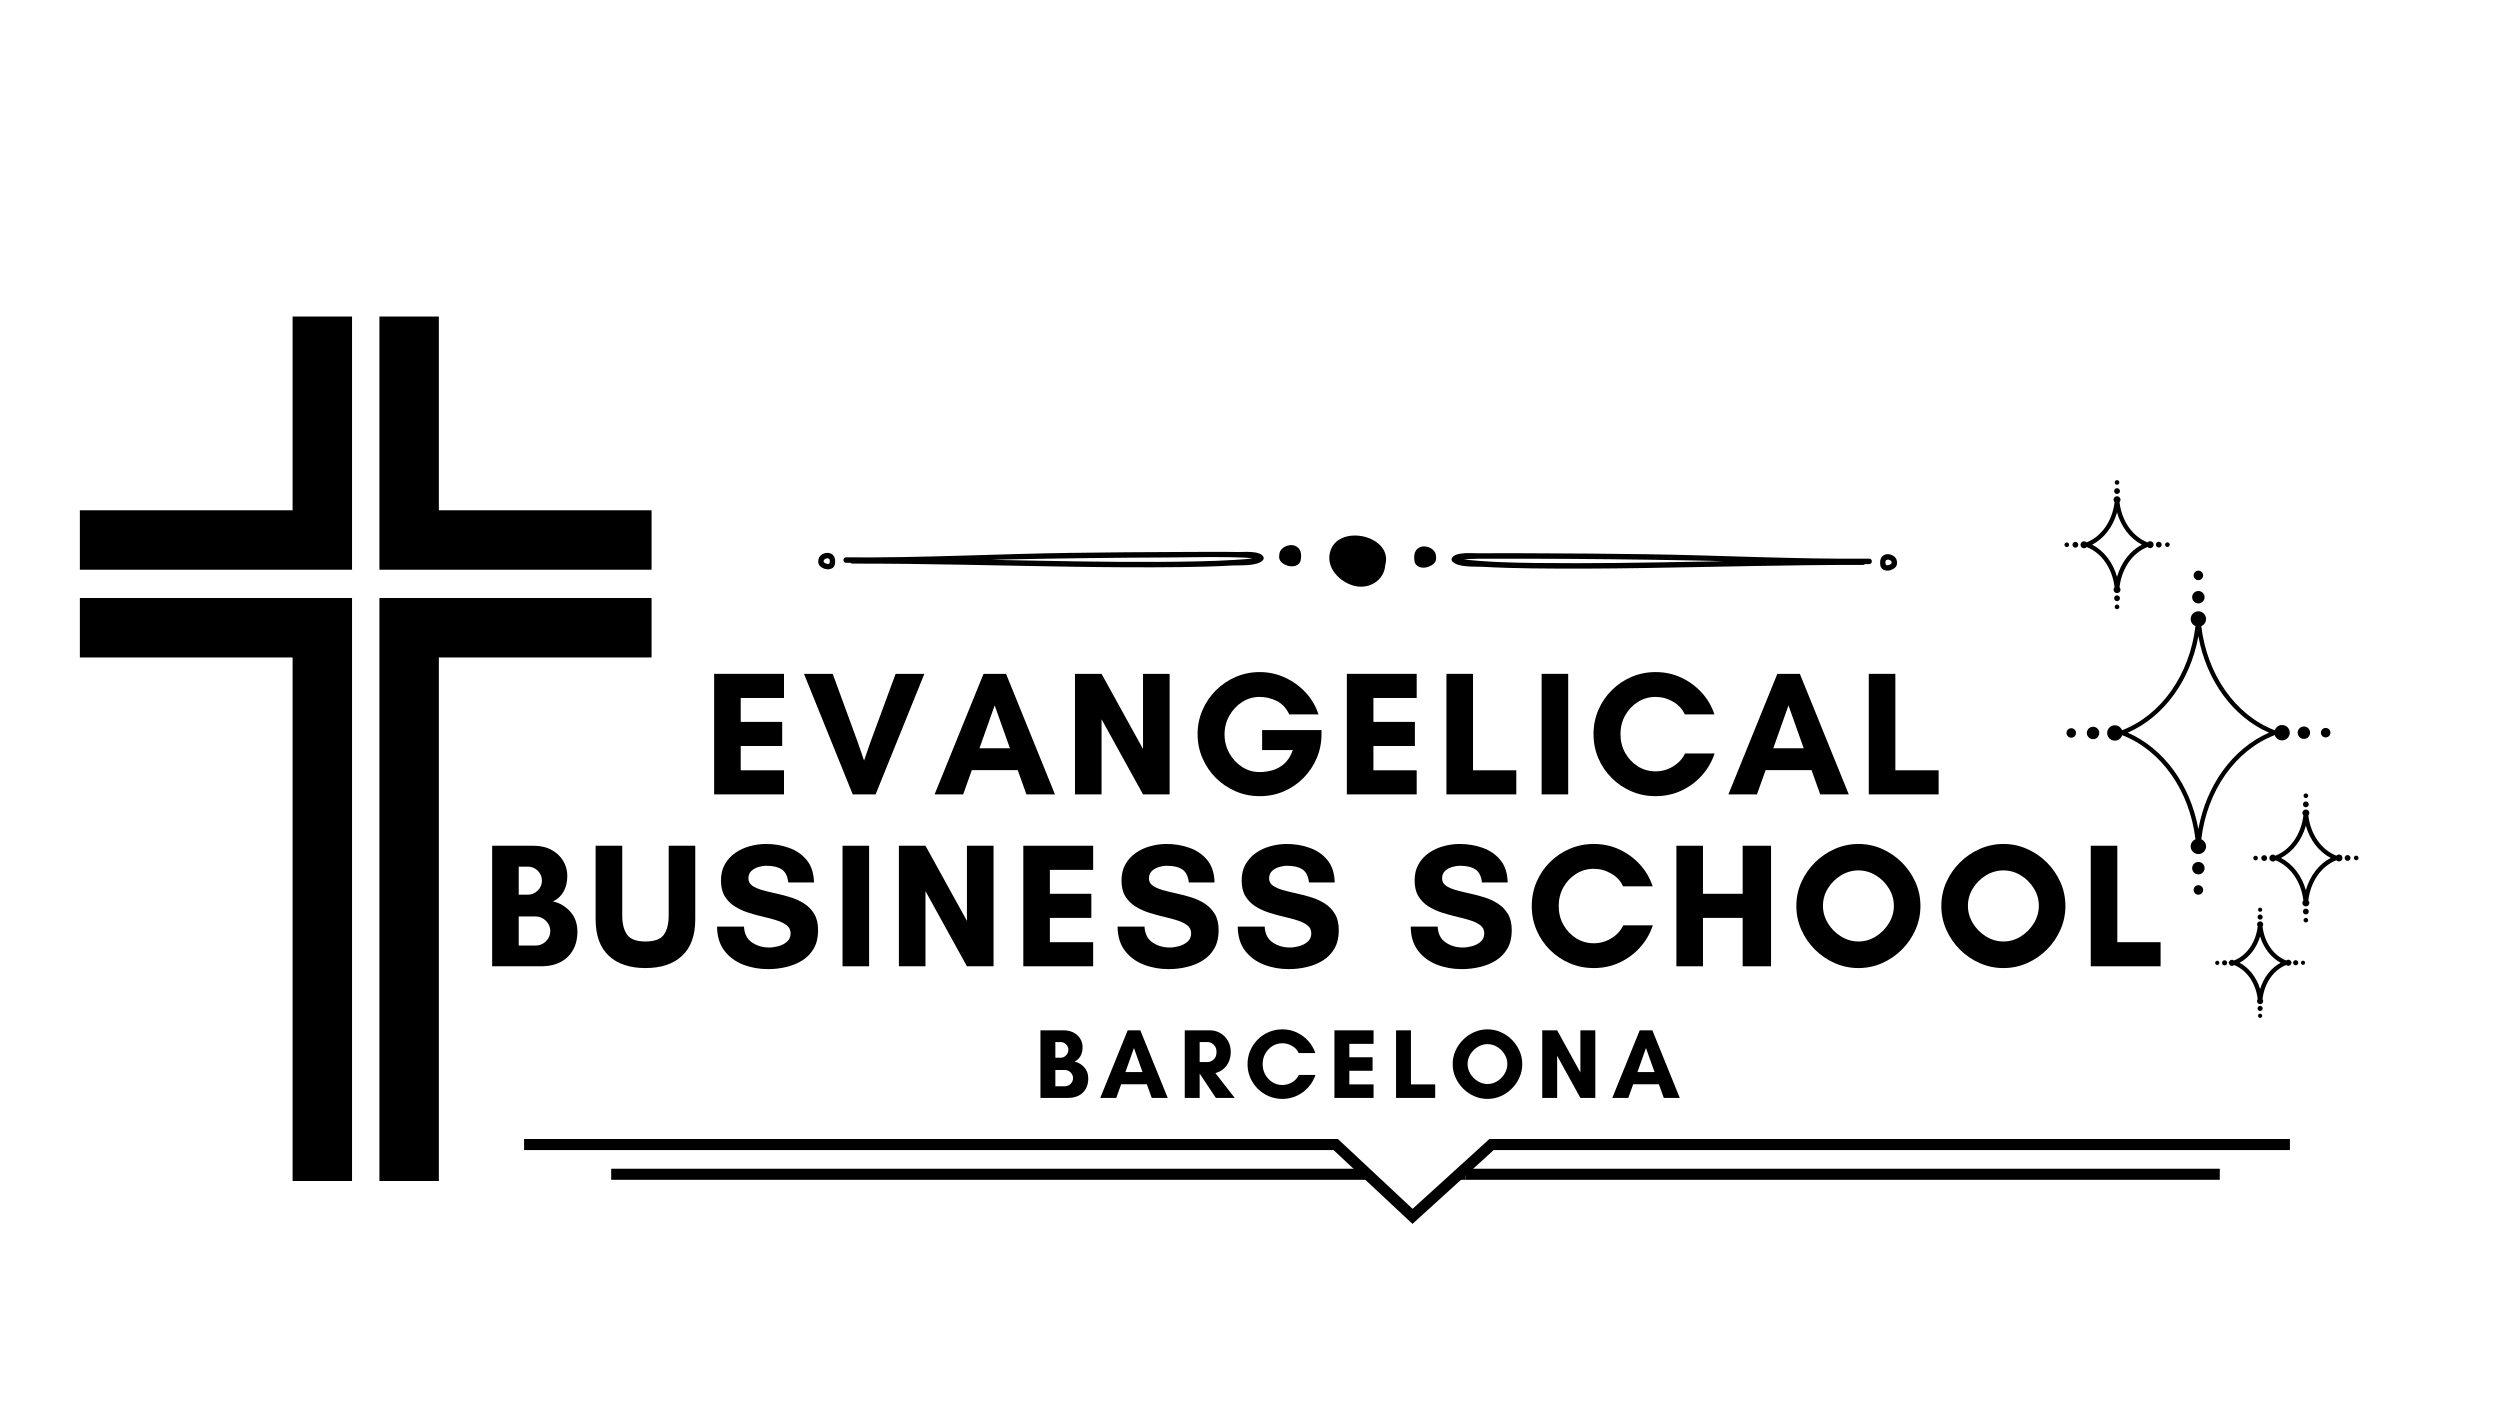 <svg xmlns="http://www.w3.org/2000/svg" xmlns:xlink="http://www.w3.org/1999/xlink" width="1472" zoomAndPan="magnify" viewBox="0 0 1104 624" height="832" preserveAspectRatio="xMidYMid meet" version="1.0"><defs><g/><clipPath id="fef5b26e32"><path d="M 230.266 502.996 L 1014.766 502.996 L 1014.766 540.496 L 230.266 540.496 Z M 230.266 502.996 " clip-rule="nonzero"/></clipPath><clipPath id="d30ed6955b"><path d="M 35.203 139.766 L 156 139.766 L 156 252 L 35.203 252 Z M 35.203 139.766 " clip-rule="nonzero"/></clipPath><clipPath id="42490e53de"><path d="M 35.203 264 L 156 264 L 156 521.516 L 35.203 521.516 Z M 35.203 264 " clip-rule="nonzero"/></clipPath><clipPath id="3c76c1ab95"><path d="M 167 139.766 L 287.953 139.766 L 287.953 252 L 167 252 Z M 167 139.766 " clip-rule="nonzero"/></clipPath><clipPath id="1dffb64b92"><path d="M 167 264 L 287.953 264 L 287.953 521.516 L 167 521.516 Z M 167 264 " clip-rule="nonzero"/></clipPath><clipPath id="c5271a643a"><path d="M 995 350 L 1041.32 350 L 1041.32 408 L 995 408 Z M 995 350 " clip-rule="nonzero"/></clipPath><clipPath id="14c8934c00"><path d="M 911.57 212.023 L 959 212.023 L 959 270 L 911.57 270 Z M 911.57 212.023 " clip-rule="nonzero"/></clipPath><clipPath id="8e604f5611"><path d="M 978 400 L 1018 400 L 1018 449.773 L 978 449.773 Z M 978 400 " clip-rule="nonzero"/></clipPath></defs><g clip-path="url(#fef5b26e32)"><path stroke-linecap="butt" transform="matrix(0.163, 0, 0, 0.163, 231.434, 502.994)" fill="none" stroke-linejoin="miter" d="M -0.002 15.003 L 2198.997 15.003 L 2407.001 209.508 L 2621.002 15.003 L 4783.995 15.003 " stroke="#000000" stroke-width="30" stroke-opacity="1" stroke-miterlimit="10"/></g><path stroke-linecap="butt" transform="matrix(0.163, 0, 0, 0.163, 231.434, 502.994)" fill="none" stroke-linejoin="miter" d="M 2550.257 95.492 L 4594.006 95.492 " stroke="#000000" stroke-width="30" stroke-opacity="1" stroke-miterlimit="10"/><path stroke-linecap="butt" transform="matrix(0.163, 0, 0, 0.163, 231.434, 502.994)" fill="none" stroke-linejoin="miter" d="M 2538.335 95.492 L 2550.257 95.492 " stroke="#000000" stroke-width="30" stroke-opacity="1" stroke-miterlimit="10"/><path stroke-linecap="butt" transform="matrix(0.163, 0, 0, 0.163, 231.434, 502.994)" fill="none" stroke-linejoin="miter" d="M 2533.844 95.492 L 2538.335 95.492 " stroke="#000000" stroke-width="30" stroke-opacity="1" stroke-miterlimit="10"/><path stroke-linecap="butt" transform="matrix(0.163, 0, 0, 0.163, 231.434, 502.994)" fill="none" stroke-linejoin="miter" d="M 236.004 95.492 L 2281.042 95.492 " stroke="#000000" stroke-width="30" stroke-opacity="1" stroke-miterlimit="10"/><g clip-path="url(#d30ed6955b)"><path fill="#000000" d="M 129.207 139.766 L 129.207 225.336 L 35.266 225.336 L 35.266 251.59 L 155.461 251.59 L 155.461 139.766 Z M 129.207 139.766 " fill-opacity="1" fill-rule="nonzero"/></g><g clip-path="url(#42490e53de)"><path fill="#000000" d="M 129.207 521.773 L 129.207 290.344 L 35.266 290.344 L 35.266 264.09 L 155.461 264.09 L 155.461 521.773 Z M 129.207 521.773 " fill-opacity="1" fill-rule="nonzero"/></g><g clip-path="url(#3c76c1ab95)"><path fill="#000000" d="M 193.801 139.766 L 193.801 225.336 L 287.738 225.336 L 287.738 251.59 L 167.547 251.59 L 167.547 139.766 Z M 193.801 139.766 " fill-opacity="1" fill-rule="nonzero"/></g><g clip-path="url(#1dffb64b92)"><path fill="#000000" d="M 193.801 521.773 L 193.801 290.344 L 287.738 290.344 L 287.738 264.09 L 167.547 264.09 L 167.547 521.773 Z M 193.801 521.773 " fill-opacity="1" fill-rule="nonzero"/></g><g fill="#000000" fill-opacity="1"><g transform="translate(310.664, 350.805)"><g><path d="M 35.547 -10.641 L 35.547 0 L 4.703 0 L 4.703 -53.234 L 35.547 -53.234 L 35.547 -42.578 L 16.438 -42.578 L 16.438 -32.016 L 34.75 -32.016 L 34.75 -21.375 L 16.438 -21.375 L 16.438 -10.641 Z M 35.547 -10.641 "/></g></g></g><g fill="#000000" fill-opacity="1"><g transform="translate(354.648, 350.805)"><g><path d="M 53.547 -53.234 L 32.016 0 L 21.922 0 L 0.391 -53.234 L 13.078 -53.234 L 24.031 -23.328 L 26.922 -14.953 L 29.828 -23.328 L 40.859 -53.234 Z M 53.547 -53.234 "/></g></g></g><g fill="#000000" fill-opacity="1"><g transform="translate(412.328, 350.805)"><g><path d="M 33.656 -20.359 L 26.922 -39.297 L 20.203 -20.359 Z M 53.547 0 L 40.938 0 L 37.109 -10.719 L 16.828 -10.719 L 13 0 L 0.391 0 L 22 -53.234 L 31.938 -53.234 Z M 53.547 0 "/></g></g></g><g fill="#000000" fill-opacity="1"><g transform="translate(470.008, 350.805)"><g><path d="M 46.5 0 L 34.75 0 L 16.438 -33.188 L 16.438 0 L 4.703 0 L 4.703 -53.234 L 16.438 -53.234 L 34.75 -20.047 L 34.75 -53.234 L 46.5 -53.234 Z M 46.5 0 "/></g></g></g><g fill="#000000" fill-opacity="1"><g transform="translate(524.949, 350.805)"><g><path d="M 31.312 -43.047 C 28.488 -43.047 25.906 -42.289 23.562 -40.781 C 21.219 -39.27 19.336 -37.258 17.922 -34.75 C 16.516 -32.25 15.812 -29.484 15.812 -26.453 C 15.812 -23.484 16.516 -20.734 17.922 -18.203 C 19.336 -15.672 21.219 -13.645 23.562 -12.125 C 25.906 -10.613 28.488 -9.859 31.312 -9.859 C 33.031 -9.859 34.844 -10.102 36.75 -10.594 C 38.656 -11.094 40.43 -12.047 42.078 -13.453 C 43.723 -14.867 45.016 -16.906 45.953 -19.562 L 32.406 -19.562 L 32.406 -28.422 L 58.625 -28.422 L 58.625 -26.609 C 58.625 -22.859 57.922 -19.32 56.516 -16 C 55.109 -12.688 53.148 -9.766 50.641 -7.234 C 48.141 -4.703 45.242 -2.734 41.953 -1.328 C 38.672 0.078 35.125 0.781 31.312 0.781 C 27.551 0.781 24.016 0.066 20.703 -1.359 C 17.391 -2.797 14.477 -4.766 11.969 -7.266 C 9.469 -9.773 7.5 -12.688 6.062 -16 C 4.625 -19.32 3.906 -22.859 3.906 -26.609 C 3.906 -30.367 4.625 -33.906 6.062 -37.219 C 7.5 -40.531 9.469 -43.438 11.969 -45.938 C 14.477 -48.445 17.391 -50.422 20.703 -51.859 C 24.016 -53.297 27.551 -54.016 31.312 -54.016 C 35.227 -54.016 38.93 -53.219 42.422 -51.625 C 45.922 -50.031 48.973 -47.836 51.578 -45.047 C 54.191 -42.254 56.098 -39.008 57.297 -35.312 L 44.391 -35.312 C 43.078 -38.125 41.219 -40.113 38.812 -41.281 C 36.414 -42.457 33.914 -43.047 31.312 -43.047 Z M 31.312 -43.047 "/></g></g></g><g fill="#000000" fill-opacity="1"><g transform="translate(590.064, 350.805)"><g><path d="M 35.547 -10.641 L 35.547 0 L 4.703 0 L 4.703 -53.234 L 35.547 -53.234 L 35.547 -42.578 L 16.438 -42.578 L 16.438 -32.016 L 34.75 -32.016 L 34.75 -21.375 L 16.438 -21.375 L 16.438 -10.641 Z M 35.547 -10.641 "/></g></g></g><g fill="#000000" fill-opacity="1"><g transform="translate(634.049, 350.805)"><g><path d="M 4.703 0 L 4.703 -53.234 L 16.438 -53.234 L 16.438 -10.641 L 35.547 -10.641 L 35.547 0 Z M 4.703 0 "/></g></g></g><g fill="#000000" fill-opacity="1"><g transform="translate(676.077, 350.805)"><g><path d="M 16.438 0 L 4.703 0 L 4.703 -53.234 L 16.438 -53.234 Z M 16.438 0 "/></g></g></g><g fill="#000000" fill-opacity="1"><g transform="translate(700.965, 350.805)"><g><path d="M 43.141 -18.078 L 56.203 -18.078 C 55.004 -14.43 53.125 -11.188 50.562 -8.344 C 48.008 -5.5 44.984 -3.266 41.484 -1.641 C 37.992 -0.023 34.211 0.781 30.141 0.781 C 26.379 0.781 22.844 0.078 19.531 -1.328 C 16.219 -2.734 13.297 -4.703 10.766 -7.234 C 8.234 -9.766 6.258 -12.688 4.844 -16 C 3.438 -19.32 2.734 -22.859 2.734 -26.609 C 2.734 -30.367 3.438 -33.906 4.844 -37.219 C 6.258 -40.531 8.234 -43.453 10.766 -45.984 C 13.297 -48.516 16.219 -50.484 19.531 -51.891 C 22.844 -53.305 26.379 -54.016 30.141 -54.016 C 34.211 -54.016 37.984 -53.203 41.453 -51.578 C 44.922 -49.961 47.93 -47.758 50.484 -44.969 C 53.047 -42.176 54.926 -38.957 56.125 -35.312 L 43.047 -35.312 C 41.953 -37.707 40.203 -39.594 37.797 -40.969 C 35.398 -42.352 32.848 -43.047 30.141 -43.047 C 27.266 -43.047 24.648 -42.301 22.297 -40.812 C 19.953 -39.332 18.086 -37.352 16.703 -34.875 C 15.328 -32.395 14.641 -29.641 14.641 -26.609 C 14.641 -23.586 15.328 -20.836 16.703 -18.359 C 18.086 -15.879 19.953 -13.895 22.297 -12.406 C 24.648 -10.914 27.266 -10.172 30.141 -10.172 C 32.898 -10.172 35.477 -10.898 37.875 -12.359 C 40.281 -13.828 42.035 -15.734 43.141 -18.078 Z M 43.141 -18.078 "/></g></g></g><g fill="#000000" fill-opacity="1"><g transform="translate(762.871, 350.805)"><g><path d="M 33.656 -20.359 L 26.922 -39.297 L 20.203 -20.359 Z M 53.547 0 L 40.938 0 L 37.109 -10.719 L 16.828 -10.719 L 13 0 L 0.391 0 L 22 -53.234 L 31.938 -53.234 Z M 53.547 0 "/></g></g></g><g fill="#000000" fill-opacity="1"><g transform="translate(820.551, 350.805)"><g><path d="M 4.703 0 L 4.703 -53.234 L 16.438 -53.234 L 16.438 -10.641 L 35.547 -10.641 L 35.547 0 Z M 4.703 0 "/></g></g></g><g fill="#000000" fill-opacity="1"><g transform="translate(212.634, 426.715)"><g><path d="M 30.375 -15.578 C 30.375 -17.297 29.734 -18.797 28.453 -20.078 C 27.172 -21.359 25.645 -22 23.875 -22 L 16.438 -22 L 16.438 -9.156 L 23.875 -9.156 C 25.645 -9.156 27.172 -9.781 28.453 -11.031 C 29.734 -12.289 30.375 -13.805 30.375 -15.578 Z M 26.688 -37.812 C 26.688 -39.531 26.07 -40.988 24.844 -42.188 C 23.625 -43.395 22.18 -44 20.516 -44 L 16.438 -44 L 16.438 -31.625 L 20.516 -31.625 C 22.18 -31.625 23.625 -32.238 24.844 -33.469 C 26.07 -34.695 26.688 -36.145 26.688 -37.812 Z M 42.344 -15.266 C 42.344 -10.672 40.93 -6.977 38.109 -4.188 C 35.297 -1.395 31.332 0 26.219 0 L 4.703 0 L 4.703 -53.234 L 23.016 -53.234 C 26.047 -53.234 28.664 -52.629 30.875 -51.422 C 33.094 -50.223 34.816 -48.617 36.047 -46.609 C 37.273 -44.609 37.891 -42.379 37.891 -39.922 C 37.891 -37.211 37.328 -34.879 36.203 -32.922 C 35.078 -30.961 33.523 -29.539 31.547 -28.656 C 34.523 -27.977 37.066 -26.477 39.172 -24.156 C 41.285 -21.832 42.344 -18.867 42.344 -15.266 Z M 42.344 -15.266 "/></g></g></g><g fill="#000000" fill-opacity="1"><g transform="translate(259.514, 426.715)"><g><path d="M 35.781 -53.234 L 47.516 -53.234 L 47.516 -20.75 C 47.516 -13.645 45.582 -8.281 41.719 -4.656 C 37.863 -1.031 32.461 0.781 25.516 0.781 C 18.578 0.781 13.176 -1.031 9.312 -4.656 C 5.445 -8.281 3.516 -13.645 3.516 -20.75 L 3.516 -53.234 L 15.266 -53.234 L 15.266 -22.469 C 15.266 -18.812 15.977 -15.977 17.406 -13.969 C 18.844 -11.957 21.547 -10.953 25.516 -10.953 C 29.535 -10.953 32.25 -11.957 33.656 -13.969 C 35.07 -15.977 35.781 -18.812 35.781 -22.469 Z M 35.781 -53.234 "/></g></g></g><g fill="#000000" fill-opacity="1"><g transform="translate(314.299, 426.715)"><g><path d="M 25.359 -8.297 C 26.609 -8.297 27.961 -8.488 29.422 -8.875 C 30.891 -9.27 32.156 -9.926 33.219 -10.844 C 34.289 -11.758 34.828 -13 34.828 -14.562 C 34.828 -16.02 34.266 -17.191 33.141 -18.078 C 32.023 -18.961 30.551 -19.691 28.719 -20.266 C 26.895 -20.848 24.898 -21.383 22.734 -21.875 C 20.566 -22.375 18.391 -22.973 16.203 -23.672 C 14.016 -24.379 12.004 -25.305 10.172 -26.453 C 8.348 -27.609 6.875 -29.098 5.75 -30.922 C 4.633 -32.742 4.078 -35.066 4.078 -37.891 C 4.078 -40.648 4.648 -43.035 5.797 -45.047 C 6.941 -47.055 8.469 -48.727 10.375 -50.062 C 12.281 -51.395 14.422 -52.383 16.797 -53.031 C 19.172 -53.688 21.555 -54.016 23.953 -54.016 C 27.609 -54.016 31.023 -53.438 34.203 -52.281 C 37.391 -51.133 39.988 -49.32 42 -46.844 C 44.008 -44.375 45.066 -41.102 45.172 -37.031 L 33.812 -37.031 C 33.5 -39.789 32.535 -41.707 30.922 -42.781 C 29.305 -43.852 27.035 -44.391 24.109 -44.391 C 23.016 -44.391 21.852 -44.207 20.625 -43.844 C 19.395 -43.477 18.348 -42.891 17.484 -42.078 C 16.629 -41.266 16.203 -40.18 16.203 -38.828 C 16.203 -37.473 16.758 -36.398 17.875 -35.609 C 19 -34.828 20.473 -34.176 22.297 -33.656 C 24.129 -33.133 26.141 -32.641 28.328 -32.172 C 30.523 -31.703 32.707 -31.129 34.875 -30.453 C 37.039 -29.773 39.035 -28.848 40.859 -27.672 C 42.691 -26.492 44.164 -24.969 45.281 -23.094 C 46.406 -21.219 46.969 -18.816 46.969 -15.891 C 46.969 -12.754 46.344 -10.094 45.094 -7.906 C 43.844 -5.719 42.16 -3.957 40.047 -2.625 C 37.93 -1.289 35.555 -0.312 32.922 0.312 C 30.285 0.938 27.609 1.25 24.891 1.25 C 20.973 1.25 17.305 0.586 13.891 -0.734 C 10.473 -2.066 7.707 -4.113 5.594 -6.875 C 3.477 -9.645 2.395 -13.195 2.344 -17.531 L 14.25 -17.531 C 14.406 -14.352 15.578 -12.02 17.766 -10.531 C 19.961 -9.039 22.492 -8.297 25.359 -8.297 Z M 25.359 -8.297 "/></g></g></g><g fill="#000000" fill-opacity="1"><g transform="translate(367.361, 426.715)"><g><path d="M 16.438 0 L 4.703 0 L 4.703 -53.234 L 16.438 -53.234 Z M 16.438 0 "/></g></g></g><g fill="#000000" fill-opacity="1"><g transform="translate(392.25, 426.715)"><g><path d="M 46.5 0 L 34.75 0 L 16.438 -33.188 L 16.438 0 L 4.703 0 L 4.703 -53.234 L 16.438 -53.234 L 34.75 -20.047 L 34.75 -53.234 L 46.5 -53.234 Z M 46.5 0 "/></g></g></g><g fill="#000000" fill-opacity="1"><g transform="translate(447.191, 426.715)"><g><path d="M 35.547 -10.641 L 35.547 0 L 4.703 0 L 4.703 -53.234 L 35.547 -53.234 L 35.547 -42.578 L 16.438 -42.578 L 16.438 -32.016 L 34.75 -32.016 L 34.75 -21.375 L 16.438 -21.375 L 16.438 -10.641 Z M 35.547 -10.641 "/></g></g></g><g fill="#000000" fill-opacity="1"><g transform="translate(491.175, 426.715)"><g><path d="M 25.359 -8.297 C 26.609 -8.297 27.961 -8.488 29.422 -8.875 C 30.891 -9.27 32.156 -9.926 33.219 -10.844 C 34.289 -11.758 34.828 -13 34.828 -14.562 C 34.828 -16.02 34.266 -17.191 33.141 -18.078 C 32.023 -18.961 30.551 -19.691 28.719 -20.266 C 26.895 -20.848 24.898 -21.383 22.734 -21.875 C 20.566 -22.375 18.391 -22.973 16.203 -23.672 C 14.016 -24.379 12.004 -25.305 10.172 -26.453 C 8.348 -27.609 6.875 -29.098 5.75 -30.922 C 4.633 -32.742 4.078 -35.066 4.078 -37.891 C 4.078 -40.648 4.648 -43.035 5.797 -45.047 C 6.941 -47.055 8.469 -48.727 10.375 -50.062 C 12.281 -51.395 14.422 -52.383 16.797 -53.031 C 19.172 -53.688 21.555 -54.016 23.953 -54.016 C 27.609 -54.016 31.023 -53.438 34.203 -52.281 C 37.391 -51.133 39.988 -49.32 42 -46.844 C 44.008 -44.375 45.066 -41.102 45.172 -37.031 L 33.812 -37.031 C 33.5 -39.789 32.535 -41.707 30.922 -42.781 C 29.305 -43.852 27.035 -44.391 24.109 -44.391 C 23.016 -44.391 21.852 -44.207 20.625 -43.844 C 19.395 -43.477 18.348 -42.891 17.484 -42.078 C 16.629 -41.266 16.203 -40.18 16.203 -38.828 C 16.203 -37.473 16.758 -36.398 17.875 -35.609 C 19 -34.828 20.473 -34.176 22.297 -33.656 C 24.129 -33.133 26.141 -32.641 28.328 -32.172 C 30.523 -31.703 32.707 -31.129 34.875 -30.453 C 37.039 -29.773 39.035 -28.848 40.859 -27.672 C 42.691 -26.492 44.164 -24.969 45.281 -23.094 C 46.406 -21.219 46.969 -18.816 46.969 -15.891 C 46.969 -12.754 46.344 -10.094 45.094 -7.906 C 43.844 -5.719 42.16 -3.957 40.047 -2.625 C 37.93 -1.289 35.555 -0.312 32.922 0.312 C 30.285 0.938 27.609 1.25 24.891 1.25 C 20.973 1.25 17.305 0.586 13.891 -0.734 C 10.473 -2.066 7.707 -4.113 5.594 -6.875 C 3.477 -9.645 2.395 -13.195 2.344 -17.531 L 14.25 -17.531 C 14.406 -14.352 15.578 -12.02 17.766 -10.531 C 19.961 -9.039 22.492 -8.297 25.359 -8.297 Z M 25.359 -8.297 "/></g></g></g><g fill="#000000" fill-opacity="1"><g transform="translate(544.238, 426.715)"><g><path d="M 25.359 -8.297 C 26.609 -8.297 27.961 -8.488 29.422 -8.875 C 30.891 -9.27 32.156 -9.926 33.219 -10.844 C 34.289 -11.758 34.828 -13 34.828 -14.562 C 34.828 -16.02 34.266 -17.191 33.141 -18.078 C 32.023 -18.961 30.551 -19.691 28.719 -20.266 C 26.895 -20.848 24.898 -21.383 22.734 -21.875 C 20.566 -22.375 18.391 -22.973 16.203 -23.672 C 14.016 -24.379 12.004 -25.305 10.172 -26.453 C 8.348 -27.609 6.875 -29.098 5.75 -30.922 C 4.633 -32.742 4.078 -35.066 4.078 -37.891 C 4.078 -40.648 4.648 -43.035 5.797 -45.047 C 6.941 -47.055 8.469 -48.727 10.375 -50.062 C 12.281 -51.395 14.422 -52.383 16.797 -53.031 C 19.172 -53.688 21.555 -54.016 23.953 -54.016 C 27.609 -54.016 31.023 -53.438 34.203 -52.281 C 37.391 -51.133 39.988 -49.32 42 -46.844 C 44.008 -44.375 45.066 -41.102 45.172 -37.031 L 33.812 -37.031 C 33.5 -39.789 32.535 -41.707 30.922 -42.781 C 29.305 -43.852 27.035 -44.391 24.109 -44.391 C 23.016 -44.391 21.852 -44.207 20.625 -43.844 C 19.395 -43.477 18.348 -42.891 17.484 -42.078 C 16.629 -41.266 16.203 -40.18 16.203 -38.828 C 16.203 -37.473 16.758 -36.398 17.875 -35.609 C 19 -34.828 20.473 -34.176 22.297 -33.656 C 24.129 -33.133 26.141 -32.641 28.328 -32.172 C 30.523 -31.703 32.707 -31.129 34.875 -30.453 C 37.039 -29.773 39.035 -28.848 40.859 -27.672 C 42.691 -26.492 44.164 -24.969 45.281 -23.094 C 46.406 -21.219 46.969 -18.816 46.969 -15.891 C 46.969 -12.754 46.344 -10.094 45.094 -7.906 C 43.844 -5.719 42.16 -3.957 40.047 -2.625 C 37.93 -1.289 35.555 -0.312 32.922 0.312 C 30.285 0.938 27.609 1.25 24.891 1.25 C 20.973 1.25 17.305 0.586 13.891 -0.734 C 10.473 -2.066 7.707 -4.113 5.594 -6.875 C 3.477 -9.645 2.395 -13.195 2.344 -17.531 L 14.25 -17.531 C 14.406 -14.352 15.578 -12.02 17.766 -10.531 C 19.961 -9.039 22.492 -8.297 25.359 -8.297 Z M 25.359 -8.297 "/></g></g></g><g fill="#000000" fill-opacity="1"><g transform="translate(597.3, 426.715)"><g/></g></g><g fill="#000000" fill-opacity="1"><g transform="translate(620.624, 426.715)"><g><path d="M 25.359 -8.297 C 26.609 -8.297 27.961 -8.488 29.422 -8.875 C 30.891 -9.27 32.156 -9.926 33.219 -10.844 C 34.289 -11.758 34.828 -13 34.828 -14.562 C 34.828 -16.02 34.266 -17.191 33.141 -18.078 C 32.023 -18.961 30.551 -19.691 28.719 -20.266 C 26.895 -20.848 24.898 -21.383 22.734 -21.875 C 20.566 -22.375 18.391 -22.973 16.203 -23.672 C 14.016 -24.379 12.004 -25.305 10.172 -26.453 C 8.348 -27.609 6.875 -29.098 5.75 -30.922 C 4.633 -32.742 4.078 -35.066 4.078 -37.891 C 4.078 -40.648 4.648 -43.035 5.797 -45.047 C 6.941 -47.055 8.469 -48.727 10.375 -50.062 C 12.281 -51.395 14.422 -52.383 16.797 -53.031 C 19.172 -53.688 21.555 -54.016 23.953 -54.016 C 27.609 -54.016 31.023 -53.438 34.203 -52.281 C 37.391 -51.133 39.988 -49.32 42 -46.844 C 44.008 -44.375 45.066 -41.102 45.172 -37.031 L 33.812 -37.031 C 33.5 -39.789 32.535 -41.707 30.922 -42.781 C 29.305 -43.852 27.035 -44.391 24.109 -44.391 C 23.016 -44.391 21.852 -44.207 20.625 -43.844 C 19.395 -43.477 18.348 -42.891 17.484 -42.078 C 16.629 -41.266 16.203 -40.18 16.203 -38.828 C 16.203 -37.473 16.758 -36.398 17.875 -35.609 C 19 -34.828 20.473 -34.176 22.297 -33.656 C 24.129 -33.133 26.141 -32.641 28.328 -32.172 C 30.523 -31.703 32.707 -31.129 34.875 -30.453 C 37.039 -29.773 39.035 -28.848 40.859 -27.672 C 42.691 -26.492 44.164 -24.969 45.281 -23.094 C 46.406 -21.219 46.969 -18.816 46.969 -15.891 C 46.969 -12.754 46.344 -10.094 45.094 -7.906 C 43.844 -5.719 42.16 -3.957 40.047 -2.625 C 37.93 -1.289 35.555 -0.312 32.922 0.312 C 30.285 0.938 27.609 1.25 24.891 1.25 C 20.973 1.25 17.305 0.586 13.891 -0.734 C 10.473 -2.066 7.707 -4.113 5.594 -6.875 C 3.477 -9.645 2.395 -13.195 2.344 -17.531 L 14.25 -17.531 C 14.406 -14.352 15.578 -12.02 17.766 -10.531 C 19.961 -9.039 22.492 -8.297 25.359 -8.297 Z M 25.359 -8.297 "/></g></g></g><g fill="#000000" fill-opacity="1"><g transform="translate(673.686, 426.715)"><g><path d="M 43.141 -18.078 L 56.203 -18.078 C 55.004 -14.43 53.125 -11.188 50.562 -8.344 C 48.008 -5.5 44.984 -3.266 41.484 -1.641 C 37.992 -0.023 34.211 0.781 30.141 0.781 C 26.379 0.781 22.844 0.078 19.531 -1.328 C 16.219 -2.734 13.297 -4.703 10.766 -7.234 C 8.234 -9.766 6.258 -12.688 4.844 -16 C 3.438 -19.32 2.734 -22.859 2.734 -26.609 C 2.734 -30.367 3.438 -33.906 4.844 -37.219 C 6.258 -40.531 8.234 -43.453 10.766 -45.984 C 13.297 -48.516 16.219 -50.484 19.531 -51.891 C 22.844 -53.305 26.379 -54.016 30.141 -54.016 C 34.211 -54.016 37.984 -53.203 41.453 -51.578 C 44.922 -49.961 47.93 -47.758 50.484 -44.969 C 53.047 -42.176 54.926 -38.957 56.125 -35.312 L 43.047 -35.312 C 41.953 -37.707 40.203 -39.594 37.797 -40.969 C 35.398 -42.352 32.848 -43.047 30.141 -43.047 C 27.266 -43.047 24.648 -42.301 22.297 -40.812 C 19.953 -39.332 18.086 -37.352 16.703 -34.875 C 15.328 -32.395 14.641 -29.641 14.641 -26.609 C 14.641 -23.586 15.328 -20.836 16.703 -18.359 C 18.086 -15.879 19.953 -13.895 22.297 -12.406 C 24.648 -10.914 27.266 -10.172 30.141 -10.172 C 32.898 -10.172 35.477 -10.898 37.875 -12.359 C 40.281 -13.828 42.035 -15.734 43.141 -18.078 Z M 43.141 -18.078 "/></g></g></g><g fill="#000000" fill-opacity="1"><g transform="translate(735.593, 426.715)"><g><path d="M 33.969 -53.234 L 46.5 -53.234 L 46.5 0 L 33.969 0 L 33.969 -21.375 L 16.438 -21.375 L 16.438 0 L 4.703 0 L 4.703 -53.234 L 16.438 -53.234 L 16.438 -32.016 L 33.969 -32.016 Z M 33.969 -53.234 "/></g></g></g><g fill="#000000" fill-opacity="1"><g transform="translate(790.534, 426.715)"><g><path d="M 45.797 -26.688 C 45.797 -29.457 45.062 -32.031 43.594 -34.406 C 42.133 -36.781 40.219 -38.695 37.844 -40.156 C 35.469 -41.613 32.898 -42.344 30.141 -42.344 C 27.422 -42.344 24.859 -41.613 22.453 -40.156 C 20.055 -38.695 18.129 -36.781 16.672 -34.406 C 15.211 -32.031 14.484 -29.457 14.484 -26.688 C 14.484 -23.977 15.211 -21.422 16.672 -19.016 C 18.129 -16.617 20.055 -14.676 22.453 -13.188 C 24.859 -11.695 27.422 -10.953 30.141 -10.953 C 32.898 -10.953 35.469 -11.695 37.844 -13.188 C 40.219 -14.676 42.133 -16.617 43.594 -19.016 C 45.062 -21.422 45.797 -23.977 45.797 -26.688 Z M 57.531 -26.609 C 57.531 -22.961 56.801 -19.477 55.344 -16.156 C 53.883 -12.844 51.891 -9.922 49.359 -7.391 C 46.828 -4.859 43.914 -2.863 40.625 -1.406 C 37.344 0.051 33.848 0.781 30.141 0.781 C 26.484 0.781 23 0.051 19.688 -1.406 C 16.375 -2.863 13.453 -4.859 10.922 -7.391 C 8.391 -9.922 6.391 -12.844 4.922 -16.156 C 3.461 -19.477 2.734 -22.961 2.734 -26.609 C 2.734 -30.316 3.461 -33.812 4.922 -37.094 C 6.391 -40.383 8.391 -43.297 10.922 -45.828 C 13.453 -48.359 16.375 -50.352 19.688 -51.812 C 23 -53.281 26.484 -54.016 30.141 -54.016 C 33.848 -54.016 37.344 -53.281 40.625 -51.812 C 43.914 -50.352 46.828 -48.359 49.359 -45.828 C 51.891 -43.297 53.883 -40.383 55.344 -37.094 C 56.801 -33.812 57.531 -30.316 57.531 -26.609 Z M 57.531 -26.609 "/></g></g></g><g fill="#000000" fill-opacity="1"><g transform="translate(854.553, 426.715)"><g><path d="M 45.797 -26.688 C 45.797 -29.457 45.062 -32.031 43.594 -34.406 C 42.133 -36.781 40.219 -38.695 37.844 -40.156 C 35.469 -41.613 32.898 -42.344 30.141 -42.344 C 27.422 -42.344 24.859 -41.613 22.453 -40.156 C 20.055 -38.695 18.129 -36.781 16.672 -34.406 C 15.211 -32.031 14.484 -29.457 14.484 -26.688 C 14.484 -23.977 15.211 -21.422 16.672 -19.016 C 18.129 -16.617 20.055 -14.676 22.453 -13.188 C 24.859 -11.695 27.422 -10.953 30.141 -10.953 C 32.898 -10.953 35.469 -11.695 37.844 -13.188 C 40.219 -14.676 42.133 -16.617 43.594 -19.016 C 45.062 -21.422 45.797 -23.977 45.797 -26.688 Z M 57.531 -26.609 C 57.531 -22.961 56.801 -19.477 55.344 -16.156 C 53.883 -12.844 51.891 -9.922 49.359 -7.391 C 46.828 -4.859 43.914 -2.863 40.625 -1.406 C 37.344 0.051 33.848 0.781 30.141 0.781 C 26.484 0.781 23 0.051 19.688 -1.406 C 16.375 -2.863 13.453 -4.859 10.922 -7.391 C 8.391 -9.922 6.391 -12.844 4.922 -16.156 C 3.461 -19.477 2.734 -22.961 2.734 -26.609 C 2.734 -30.316 3.461 -33.812 4.922 -37.094 C 6.391 -40.383 8.391 -43.297 10.922 -45.828 C 13.453 -48.359 16.375 -50.352 19.688 -51.812 C 23 -53.281 26.484 -54.016 30.141 -54.016 C 33.848 -54.016 37.344 -53.281 40.625 -51.812 C 43.914 -50.352 46.828 -48.359 49.359 -45.828 C 51.891 -43.297 53.883 -40.383 55.344 -37.094 C 56.801 -33.812 57.531 -30.316 57.531 -26.609 Z M 57.531 -26.609 "/></g></g></g><g fill="#000000" fill-opacity="1"><g transform="translate(918.572, 426.715)"><g><path d="M 4.703 0 L 4.703 -53.234 L 16.438 -53.234 L 16.438 -10.641 L 35.547 -10.641 L 35.547 0 Z M 4.703 0 "/></g></g></g><path fill="#000000" d="M 376.355 248.891 C 408.801 248.84 441.234 249.793 473.672 250.27 C 489.5 250.504 505.332 250.629 521.16 250.441 C 528.84 250.348 536.523 250.176 544.191 249.723 C 547.488 249.535 555.273 250.176 557.715 247.336 C 558.09 246.902 558.16 246.387 557.906 245.879 C 556.492 243.059 549.219 243.812 546.93 243.773 C 538.582 243.621 530.227 243.727 521.875 243.75 C 505.402 243.789 488.926 243.93 472.457 244.156 C 439.527 244.621 406.547 246.418 373.621 246.125 C 372.074 246.109 372.07 248.52 373.621 248.531 C 397.082 248.738 420.562 247.539 444.016 247.059 C 468.066 246.562 492.117 246.266 516.172 246.172 C 527.395 246.129 538.715 245.742 549.93 246.27 C 551.074 246.324 552.219 246.473 553.359 246.52 C 553.957 246.617 554.551 246.715 555.148 246.816 C 554.988 246.613 554.828 246.406 554.668 246.199 C 551.855 246.914 548.801 247.023 545.91 247.215 C 540.359 247.578 534.789 247.77 529.223 247.895 C 505.629 248.434 482.012 248.043 458.418 247.609 C 431.066 247.105 403.715 246.438 376.355 246.48 C 374.809 246.484 374.805 248.891 376.355 248.891 " fill-opacity="1" fill-rule="nonzero"/><path fill="#000000" d="M 368.711 249.074 C 369.035 247.027 368.652 244.973 366.43 244.285 C 364.566 243.703 361.848 244.906 361.457 246.926 C 361.305 247.727 361.219 248.676 361.652 249.395 C 362.184 250.273 363.109 250.816 364.059 251.145 C 365.852 251.777 368.379 251.309 368.711 249.074 C 368.805 248.426 368.551 247.789 367.871 247.59 C 367.305 247.43 366.48 247.789 366.387 248.434 C 366.27 249.262 365.438 249.074 364.836 248.871 C 364.055 248.605 363.477 248.285 363.809 247.418 C 364.023 246.855 365.062 246.43 365.641 246.555 C 366.57 246.762 366.512 247.664 366.387 248.434 C 366.145 249.945 368.465 250.598 368.711 249.074 " fill-opacity="1" fill-rule="nonzero"/><path fill="#000000" d="M 573.27 246.812 C 573.613 244.891 573.473 243.148 571.848 242.324 C 570.227 241.496 568.922 241.914 567.395 242.906 C 566.777 243.309 566.215 243.914 566.184 244.652 C 566.164 245.137 565.949 246.27 566.184 246.699 C 566.918 248.012 568.441 248.586 569.91 248.93 C 571.379 249.27 573.184 248.32 573.27 246.812 " fill-opacity="1" fill-rule="nonzero"/><path fill="#000000" d="M 574.434 247.133 C 574.855 244.484 574.418 241.797 571.523 240.898 C 569.129 240.156 565.496 241.688 565.023 244.332 C 564.84 245.352 564.703 246.547 565.254 247.473 C 565.934 248.625 567.168 249.316 568.395 249.746 C 570.719 250.566 574 250.066 574.434 247.133 C 574.652 245.617 572.336 244.965 572.109 246.492 C 571.891 248.004 570.348 247.871 569.23 247.492 C 567.887 247.035 567.004 246.379 567.367 244.895 C 567.66 243.703 569.516 242.891 570.672 243.148 C 572.324 243.52 572.332 245.121 572.109 246.492 C 571.867 248.008 574.188 248.66 574.434 247.133 " fill-opacity="1" fill-rule="nonzero"/><path fill="#000000" d="M 822.707 247.062 C 774.438 246.988 726.184 249.191 677.906 248.613 C 666.902 248.477 655.934 248.18 645.004 246.898 C 644.191 246.805 642.422 247.141 645.707 247.094 C 646.59 247.082 647.512 246.938 648.402 246.883 C 651.02 246.727 653.641 246.738 656.262 246.73 C 662.285 246.707 668.309 246.715 674.336 246.727 C 698.082 246.777 721.836 247.016 745.578 247.453 C 772.191 247.941 798.832 249.348 825.445 249.109 C 826.996 249.094 826.996 246.691 825.445 246.703 C 792.52 246.996 759.539 245.199 726.613 244.738 C 710.137 244.508 693.664 244.371 677.188 244.328 C 669.094 244.309 660.988 244.223 652.891 244.336 C 650.492 244.371 642.637 243.52 641.164 246.457 C 640.906 246.973 640.984 247.484 641.352 247.914 C 643.77 250.727 651.617 250.113 654.875 250.305 C 662.246 250.73 669.629 250.91 677.012 251.004 C 693.141 251.215 709.27 251.09 725.395 250.852 C 757.832 250.371 790.266 249.422 822.707 249.465 C 824.258 249.469 824.258 247.062 822.707 247.062 " fill-opacity="1" fill-rule="nonzero"/><path fill="#000000" d="M 832.68 249.012 C 832.562 248.312 832.473 247.465 833.27 247.191 C 833.891 246.977 835.016 247.359 835.258 247.992 C 835.578 248.824 835.102 249.125 834.371 249.406 C 833.762 249.633 832.809 249.895 832.68 249.012 C 832.457 247.484 830.133 248.133 830.359 249.648 C 830.672 251.809 833.102 252.355 834.871 251.77 C 835.824 251.453 836.77 250.953 837.336 250.094 C 837.84 249.332 837.77 248.375 837.609 247.508 C 837.242 245.551 834.605 244.328 832.781 244.816 C 830.461 245.438 830.02 247.551 830.359 249.648 C 830.602 251.18 832.922 250.531 832.68 249.012 " fill-opacity="1" fill-rule="nonzero"/><path fill="#000000" d="M 625.797 247.391 C 625.457 245.473 625.594 243.73 627.219 242.902 C 628.84 242.074 630.145 242.492 631.672 243.488 C 632.289 243.887 632.855 244.496 632.883 245.23 C 632.902 245.711 633.121 246.852 632.883 247.273 C 632.152 248.594 630.625 249.164 629.156 249.508 C 627.688 249.852 625.879 248.898 625.797 247.391 " fill-opacity="1" fill-rule="nonzero"/><path fill="#000000" d="M 626.953 247.07 C 626.754 245.797 626.691 244.348 628.109 243.836 C 629.332 243.395 631.371 244.145 631.695 245.473 C 632.047 246.879 631.312 247.527 630.035 248.004 C 628.891 248.43 627.191 248.672 626.953 247.07 C 626.734 245.543 624.414 246.195 624.637 247.711 C 625.047 250.535 628.184 251.148 630.477 250.391 C 631.711 249.984 632.965 249.34 633.703 248.223 C 634.355 247.246 634.246 246.027 634.047 244.91 C 633.59 242.367 630.105 240.785 627.754 241.41 C 624.715 242.215 624.199 244.98 624.637 247.711 C 624.879 249.238 627.199 248.59 626.953 247.07 " fill-opacity="1" fill-rule="nonzero"/><path fill="#000000" d="M 609.832 251.18 C 611.766 248.031 610.816 243.645 608.203 241.039 C 605.582 238.43 601.66 237.445 597.98 237.73 C 594.172 238.023 590.152 239.895 588.73 243.438 C 587.137 247.418 589.414 252.047 592.742 254.742 C 596.016 257.391 600.562 258.727 604.551 257.383 C 608.539 256.039 611.488 251.59 610.406 247.527 " fill-opacity="1" fill-rule="nonzero"/><path fill="#000000" d="M 610.875 251.785 C 618.297 236.762 589.809 229.984 587.16 244.648 C 585.863 251.836 593.008 258.18 599.613 259 C 606.586 259.859 612.832 254.348 611.562 247.207 C 611.293 245.684 608.973 246.328 609.242 247.844 C 611.559 260.863 588.703 258.023 589.422 245.887 C 590.121 234 614.852 238.312 608.793 250.57 C 608.109 251.957 610.184 253.18 610.875 251.785 " fill-opacity="1" fill-rule="nonzero"/><path fill="#000000" d="M 927.039 323.68 C 927.039 325.195 925.805 326.426 924.293 326.426 C 922.777 326.426 921.547 325.188 921.547 323.68 C 921.547 322.16 922.781 320.93 924.293 320.93 C 925.809 320.93 927.039 322.16 927.039 323.68 Z M 914.668 321.578 C 913.512 321.578 912.566 322.52 912.566 323.68 C 912.566 324.836 913.512 325.777 914.668 325.777 C 915.828 325.777 916.77 324.836 916.77 323.68 C 916.77 322.52 915.832 321.578 914.668 321.578 Z M 970.801 266.473 C 972.316 266.473 973.547 265.234 973.547 263.727 C 973.547 262.211 972.312 260.98 970.801 260.98 C 969.289 260.98 968.055 262.211 968.055 263.727 C 968.055 265.234 969.285 266.473 970.801 266.473 Z M 970.801 256.203 C 971.961 256.203 972.902 255.262 972.902 254.102 C 972.902 252.945 971.961 252 970.801 252 C 969.645 252 968.699 252.945 968.699 254.102 C 968.699 255.262 969.645 256.203 970.801 256.203 Z M 1017.398 326.305 C 1018.914 326.305 1020.145 325.07 1020.145 323.559 C 1020.145 322.043 1018.914 320.812 1017.398 320.812 C 1015.883 320.812 1014.652 322.043 1014.652 323.559 C 1014.645 325.07 1015.883 326.305 1017.398 326.305 Z M 1027.016 325.652 C 1028.176 325.652 1029.117 324.711 1029.117 323.551 C 1029.117 322.395 1028.176 321.449 1027.016 321.449 C 1025.859 321.449 1024.914 322.395 1024.914 323.551 C 1024.914 324.711 1025.859 325.652 1027.016 325.652 Z M 974.199 373.762 C 974.199 375.637 972.676 377.16 970.801 377.16 C 968.926 377.16 967.402 375.637 967.402 373.762 C 967.402 372.348 968.277 371.129 969.516 370.621 C 966.945 349.16 954.508 331.375 937.164 324.652 C 936.746 326.055 935.445 327.074 933.91 327.074 C 932.035 327.074 930.516 325.551 930.516 323.68 C 930.516 321.805 932.035 320.281 933.91 320.281 C 935.363 320.281 936.605 321.199 937.086 322.484 C 954.473 315.785 966.938 297.977 969.516 276.484 C 968.281 275.977 967.402 274.758 967.402 273.344 C 967.402 271.469 968.926 269.945 970.801 269.945 C 972.676 269.945 974.199 271.469 974.199 273.344 C 974.199 274.758 973.328 275.977 972.086 276.484 C 974.664 297.996 987.148 315.809 1004.543 322.5 C 1004.984 321.145 1006.262 320.16 1007.77 320.16 C 1009.645 320.16 1011.164 321.684 1011.164 323.559 C 1011.164 325.434 1009.645 326.957 1007.77 326.957 C 1006.262 326.957 1004.984 325.969 1004.543 324.613 C 987.141 331.301 974.664 349.117 972.086 370.633 C 973.32 371.129 974.199 372.348 974.199 373.762 Z M 970.801 366.102 C 974.391 346.566 986.043 330.512 1001.988 323.551 C 986.043 316.59 974.391 300.539 970.801 281.004 C 967.211 300.539 955.559 316.59 939.613 323.551 C 955.559 330.512 967.211 346.574 970.801 366.102 Z M 970.801 380.633 C 969.285 380.633 968.055 381.867 968.055 383.379 C 968.055 384.895 969.289 386.125 970.801 386.125 C 972.312 386.125 973.547 384.895 973.547 383.379 C 973.555 381.867 972.316 380.633 970.801 380.633 Z M 970.801 390.902 C 969.645 390.902 968.699 391.844 968.699 393.004 C 968.699 394.16 969.645 395.105 970.801 395.105 C 971.961 395.105 972.902 394.16 972.902 393.004 C 972.902 391.844 971.961 390.902 970.801 390.902 Z M 970.801 390.902 " fill-opacity="1" fill-rule="nonzero"/><g clip-path="url(#c5271a643a)"><path fill="#000000" d="M 999.871 380.211 C 999.16 380.211 998.586 379.637 998.586 378.926 C 998.586 378.223 999.16 377.641 999.871 377.641 C 1000.574 377.641 1001.152 378.215 1001.152 378.926 C 1001.152 379.629 1000.574 380.211 999.871 380.211 Z M 996.066 377.898 C 995.5 377.898 995.039 378.359 995.039 378.926 C 995.039 379.492 995.5 379.953 996.066 379.953 C 996.633 379.953 997.094 379.492 997.094 378.926 C 997.094 378.359 996.629 377.898 996.066 377.898 Z M 1018.262 356.488 C 1018.969 356.488 1019.547 355.918 1019.547 355.207 C 1019.547 354.496 1018.973 353.922 1018.262 353.922 C 1017.559 353.922 1016.98 354.496 1016.98 355.207 C 1016.98 355.918 1017.559 356.488 1018.262 356.488 Z M 1018.262 352.43 C 1018.832 352.43 1019.289 351.969 1019.289 351.402 C 1019.289 350.836 1018.832 350.375 1018.262 350.375 C 1017.695 350.375 1017.238 350.836 1017.238 351.402 C 1017.238 351.969 1017.695 352.43 1018.262 352.43 Z M 1034.43 378.871 C 1034.43 379.719 1033.738 380.41 1032.891 380.41 C 1032.43 380.41 1032.02 380.203 1031.738 379.879 C 1025.082 382.484 1020.324 389.355 1019.355 397.648 C 1019.637 397.93 1019.805 398.309 1019.805 398.734 C 1019.805 399.582 1019.109 400.273 1018.262 400.273 C 1017.414 400.273 1016.723 399.582 1016.723 398.734 C 1016.723 398.309 1016.895 397.93 1017.172 397.648 C 1016.203 389.379 1011.469 382.527 1004.848 379.906 C 1004.566 380.246 1004.145 380.465 1003.672 380.465 C 1002.824 380.465 1002.133 379.773 1002.133 378.926 C 1002.133 378.906 1002.137 378.895 1002.137 378.879 C 1002.168 378.055 1002.844 377.391 1003.672 377.391 C 1004.113 377.391 1004.508 377.582 1004.789 377.875 C 1011.445 375.273 1016.211 368.398 1017.176 360.102 C 1016.895 359.82 1016.73 359.438 1016.73 359.016 C 1016.73 358.168 1017.422 357.477 1018.27 357.477 C 1019.117 357.477 1019.809 358.168 1019.809 359.016 C 1019.809 359.438 1019.637 359.82 1019.363 360.102 C 1020.328 368.395 1025.086 375.266 1031.742 377.867 C 1032.023 377.547 1032.438 377.336 1032.895 377.336 C 1033.738 377.336 1034.43 378.023 1034.43 378.871 Z M 1029.242 378.871 C 1024.008 376.156 1020.047 370.969 1018.27 364.633 C 1016.484 370.969 1012.531 376.148 1007.297 378.871 C 1012.531 381.59 1016.492 386.777 1018.27 393.109 C 1020.047 386.777 1024.008 381.594 1029.242 378.871 Z M 1036.691 377.594 C 1035.988 377.594 1035.41 378.168 1035.41 378.879 C 1035.41 379.582 1035.984 380.16 1036.691 380.16 C 1037.398 380.16 1037.977 379.59 1037.977 378.879 C 1037.977 378.168 1037.402 377.594 1036.691 377.594 Z M 1040.504 377.844 C 1039.934 377.844 1039.477 378.305 1039.477 378.871 C 1039.477 379.438 1039.934 379.898 1040.504 379.898 C 1041.07 379.898 1041.527 379.438 1041.527 378.871 C 1041.527 378.309 1041.07 377.844 1040.504 377.844 Z M 1018.262 401.254 C 1017.559 401.254 1016.98 401.828 1016.98 402.539 C 1016.98 403.242 1017.555 403.82 1018.262 403.82 C 1018.969 403.82 1019.547 403.246 1019.547 402.539 C 1019.547 401.832 1018.973 401.254 1018.262 401.254 Z M 1018.262 405.32 C 1017.695 405.32 1017.238 405.777 1017.238 406.348 C 1017.238 406.914 1017.695 407.375 1018.262 407.375 C 1018.832 407.375 1019.289 406.914 1019.289 406.348 C 1019.289 405.777 1018.832 405.32 1018.262 405.32 Z M 1018.262 405.32 " fill-opacity="1" fill-rule="nonzero"/></g><g clip-path="url(#14c8934c00)"><path fill="#000000" d="M 917.77 240.574 C 917.77 241.277 917.195 241.855 916.484 241.855 C 915.773 241.855 915.199 241.285 915.199 240.574 C 915.199 239.863 915.773 239.289 916.484 239.289 C 917.195 239.289 917.77 239.863 917.77 240.574 Z M 913.707 240.574 C 913.707 240.008 913.25 239.547 912.68 239.547 C 912.113 239.547 911.656 240.008 911.656 240.574 C 911.656 241.141 912.113 241.602 912.68 241.602 C 913.25 241.602 913.707 241.133 913.707 240.574 Z M 934.883 218.137 C 935.59 218.137 936.168 217.566 936.168 216.855 C 936.168 216.148 935.594 215.57 934.883 215.57 C 934.176 215.57 933.602 216.145 933.602 216.855 C 933.602 217.566 934.176 218.137 934.883 218.137 Z M 934.883 214.078 C 935.453 214.078 935.91 213.617 935.91 213.051 C 935.91 212.484 935.453 212.023 934.883 212.023 C 934.316 212.023 933.859 212.484 933.859 213.051 C 933.859 213.617 934.316 214.078 934.883 214.078 Z M 953.312 241.805 C 954.023 241.805 954.598 241.23 954.598 240.52 C 954.598 239.816 954.023 239.234 953.312 239.234 C 952.609 239.234 952.031 239.809 952.031 240.52 C 952.031 241.23 952.605 241.805 953.312 241.805 Z M 957.117 241.547 C 957.684 241.547 958.145 241.086 958.145 240.52 C 958.145 239.953 957.684 239.492 957.117 239.492 C 956.551 239.492 956.09 239.953 956.09 240.52 C 956.09 241.086 956.551 241.547 957.117 241.547 Z M 933.793 259.297 C 932.824 251.027 928.09 244.172 921.465 241.551 C 921.184 241.895 920.758 242.113 920.289 242.113 C 919.441 242.113 918.746 241.422 918.746 240.574 C 918.746 240.555 918.754 240.543 918.754 240.527 L 918.746 240.527 L 918.754 240.527 C 918.781 239.703 919.457 239.039 920.289 239.039 C 920.73 239.039 921.125 239.23 921.402 239.523 C 928.062 236.918 932.824 230.047 933.793 221.754 C 933.512 221.477 933.344 221.094 933.344 220.668 C 933.344 219.82 934.035 219.129 934.883 219.129 C 935.73 219.129 936.426 219.82 936.426 220.668 C 936.426 221.094 936.25 221.477 935.977 221.754 C 936.945 230.047 941.703 236.918 948.359 239.523 C 948.641 239.199 949.051 238.992 949.512 238.992 C 950.359 238.992 951.051 239.684 951.051 240.531 C 951.051 241.379 950.359 242.07 949.512 242.07 C 949.051 242.07 948.641 241.863 948.359 241.539 C 941.703 244.145 936.945 251.016 935.977 259.309 C 936.258 259.59 936.426 259.969 936.426 260.395 C 936.426 261.242 935.73 261.934 934.883 261.934 C 934.035 261.934 933.344 261.242 933.344 260.395 C 933.344 259.957 933.516 259.57 933.793 259.297 Z M 934.883 254.758 C 936.668 248.426 940.629 243.242 945.859 240.52 C 940.621 237.805 936.668 232.613 934.883 226.281 C 933.098 232.613 929.148 237.805 923.91 240.52 C 929.141 243.234 933.098 248.426 934.883 254.758 Z M 934.883 262.902 C 934.176 262.902 933.602 263.477 933.602 264.184 C 933.602 264.891 934.176 265.469 934.883 265.469 C 935.59 265.469 936.168 264.895 936.168 264.184 C 936.168 263.48 935.59 262.902 934.883 262.902 Z M 934.883 266.969 C 934.316 266.969 933.859 267.426 933.859 267.996 C 933.859 268.562 934.316 269.02 934.883 269.02 C 935.453 269.02 935.91 268.562 935.91 267.996 C 935.91 267.426 935.453 266.969 934.883 266.969 Z M 934.883 266.969 " fill-opacity="1" fill-rule="nonzero"/></g><g clip-path="url(#8e604f5611)"><path fill="#000000" d="M 1011.883 425.02 C 1011.816 424.336 1011.242 423.793 1010.531 423.793 C 1010.176 423.793 1009.844 423.934 1009.605 424.16 C 1003.961 421.953 999.93 416.109 999.129 409.059 C 999.312 408.824 999.426 408.539 999.426 408.223 C 999.426 407.469 998.82 406.859 998.066 406.859 C 997.312 406.859 996.707 407.469 996.707 408.223 C 996.707 408.539 996.82 408.828 997.004 409.059 C 996.203 416.113 992.16 421.965 986.516 424.168 C 986.277 423.965 985.973 423.832 985.629 423.832 C 984.945 423.832 984.383 424.348 984.289 425.008 L 983.91 425.152 L 984.281 425.289 C 984.328 425.992 984.914 426.555 985.629 426.555 C 986 426.555 986.336 426.406 986.578 426.168 C 992.199 428.387 996.203 434.223 997.004 441.246 C 996.82 441.48 996.707 441.766 996.707 442.082 C 996.707 442.836 997.312 443.445 998.066 443.445 C 998.82 443.445 999.426 442.836 999.426 442.082 C 999.426 441.766 999.312 441.473 999.129 441.246 C 999.93 434.195 1003.961 428.352 1009.605 426.145 C 1009.852 426.371 1010.176 426.512 1010.531 426.512 C 1011.238 426.512 1011.816 425.969 1011.883 425.285 L 1012.223 425.16 Z M 998.066 436.781 C 996.504 431.652 993.266 427.449 989.016 425.152 C 993.266 422.855 996.504 418.652 998.066 413.523 C 999.629 418.652 1002.867 422.855 1007.117 425.152 C 1002.867 427.449 999.629 431.652 998.066 436.781 Z M 983.527 425.195 C 983.527 425.82 983.016 426.336 982.391 426.336 C 981.762 426.336 981.25 425.82 981.25 425.195 C 981.25 424.566 981.762 424.055 982.391 424.055 C 983.016 424.055 983.527 424.566 983.527 425.195 Z M 980.066 425.195 C 980.066 425.703 979.656 426.121 979.141 426.121 C 978.633 426.121 978.215 425.707 978.215 425.195 C 978.215 424.688 978.629 424.27 979.141 424.27 C 979.656 424.273 980.066 424.688 980.066 425.195 Z M 996.926 404.98 C 996.926 404.352 997.441 403.84 998.066 403.84 C 998.695 403.84 999.207 404.352 999.207 404.98 C 999.207 405.605 998.695 406.121 998.066 406.121 C 997.441 406.121 996.926 405.605 996.926 404.98 Z M 997.148 401.738 C 997.148 401.23 997.559 400.812 998.074 400.812 C 998.578 400.812 998.996 401.223 998.996 401.738 C 998.996 402.246 998.586 402.664 998.074 402.664 C 997.559 402.656 997.148 402.246 997.148 401.738 Z M 1014.922 425.152 C 1014.922 425.777 1014.406 426.293 1013.781 426.293 C 1013.152 426.293 1012.641 425.777 1012.641 425.152 C 1012.641 424.523 1013.152 424.012 1013.781 424.012 C 1014.406 424.012 1014.922 424.523 1014.922 425.152 Z M 1017.945 425.152 C 1017.945 425.66 1017.535 426.078 1017.023 426.078 C 1016.516 426.078 1016.098 425.664 1016.098 425.152 C 1016.098 424.645 1016.508 424.227 1017.023 424.227 C 1017.527 424.227 1017.945 424.645 1017.945 425.152 Z M 999.207 445.324 C 999.207 445.953 998.695 446.465 998.066 446.465 C 997.441 446.465 996.926 445.953 996.926 445.324 C 996.926 444.699 997.441 444.184 998.066 444.184 C 998.699 444.184 999.207 444.699 999.207 445.324 Z M 998.992 448.566 C 998.992 449.074 998.578 449.492 998.066 449.492 C 997.559 449.492 997.141 449.082 997.141 448.566 C 997.141 448.059 997.555 447.641 998.066 447.641 C 998.578 447.648 998.992 448.059 998.992 448.566 Z M 998.992 448.566 " fill-opacity="1" fill-rule="nonzero"/></g><g fill="#000000" fill-opacity="1"><g transform="translate(456.821, 484.84)"><g><path d="M 17.031 -8.734 C 17.031 -9.703 16.672 -10.539 15.953 -11.25 C 15.234 -11.969 14.379 -12.328 13.391 -12.328 L 9.219 -12.328 L 9.219 -5.141 L 13.391 -5.141 C 14.379 -5.141 15.234 -5.488 15.953 -6.188 C 16.672 -6.883 17.031 -7.734 17.031 -8.734 Z M 14.969 -21.203 C 14.969 -22.16 14.625 -22.977 13.938 -23.656 C 13.25 -24.332 12.438 -24.672 11.5 -24.672 L 9.219 -24.672 L 9.219 -17.734 L 11.5 -17.734 C 12.438 -17.734 13.25 -18.078 13.938 -18.766 C 14.625 -19.453 14.969 -20.266 14.969 -21.203 Z M 23.75 -8.562 C 23.75 -5.988 22.957 -3.914 21.375 -2.344 C 19.789 -0.781 17.566 0 14.703 0 L 2.641 0 L 2.641 -29.844 L 12.906 -29.844 C 14.602 -29.844 16.07 -29.504 17.312 -28.828 C 18.562 -28.16 19.531 -27.266 20.219 -26.141 C 20.906 -25.016 21.25 -23.766 21.25 -22.391 C 21.25 -20.867 20.93 -19.555 20.297 -18.453 C 19.672 -17.359 18.801 -16.562 17.688 -16.062 C 19.352 -15.688 20.781 -14.848 21.969 -13.547 C 23.156 -12.242 23.75 -10.582 23.75 -8.562 Z M 23.75 -8.562 "/></g></g></g><g fill="#000000" fill-opacity="1"><g transform="translate(485.656, 484.84)"><g><path d="M 18.875 -11.406 L 15.094 -22.031 L 11.328 -11.406 Z M 30.016 0 L 22.953 0 L 20.797 -6.016 L 9.438 -6.016 L 7.281 0 L 0.219 0 L 12.328 -29.844 L 17.906 -29.844 Z M 30.016 0 "/></g></g></g><g fill="#000000" fill-opacity="1"><g transform="translate(520.548, 484.84)"><g><path d="M 9.219 -10.672 L 9.219 0 L 2.641 0 L 2.641 -29.844 L 13.828 -29.844 C 15.43 -29.844 16.926 -29.441 18.312 -28.641 C 19.707 -27.836 20.828 -26.719 21.672 -25.281 C 22.523 -23.844 22.953 -22.176 22.953 -20.281 C 22.953 -18.613 22.645 -17.133 22.031 -15.844 C 21.414 -14.551 20.598 -13.492 19.578 -12.672 C 18.555 -11.859 17.414 -11.289 16.156 -10.969 L 24.703 0 L 16.375 0 L 9.266 -10.672 Z M 12.734 -24.672 L 9.219 -24.672 L 9.219 -15.844 L 12.734 -15.844 C 13.691 -15.844 14.586 -16.223 15.422 -16.984 C 16.254 -17.742 16.672 -18.844 16.672 -20.281 C 16.672 -21.656 16.254 -22.727 15.422 -23.5 C 14.586 -24.281 13.691 -24.672 12.734 -24.672 Z M 12.734 -24.672 "/></g></g></g><g fill="#000000" fill-opacity="1"><g transform="translate(549.383, 484.84)"><g><path d="M 24.188 -10.141 L 31.516 -10.141 C 30.836 -8.086 29.781 -6.266 28.344 -4.672 C 26.914 -3.078 25.223 -1.828 23.266 -0.922 C 21.305 -0.016 19.18 0.438 16.891 0.438 C 14.785 0.438 12.801 0.039 10.938 -0.75 C 9.082 -1.539 7.445 -2.645 6.031 -4.062 C 4.613 -5.477 3.508 -7.113 2.719 -8.969 C 1.926 -10.832 1.531 -12.816 1.531 -14.922 C 1.531 -17.023 1.926 -19.004 2.719 -20.859 C 3.508 -22.723 4.613 -24.363 6.031 -25.781 C 7.445 -27.207 9.082 -28.312 10.938 -29.094 C 12.801 -29.883 14.785 -30.281 16.891 -30.281 C 19.18 -30.281 21.297 -29.828 23.234 -28.922 C 25.18 -28.016 26.867 -26.773 28.297 -25.203 C 29.734 -23.641 30.789 -21.836 31.469 -19.797 L 24.141 -19.797 C 23.523 -21.141 22.547 -22.195 21.203 -22.969 C 19.859 -23.75 18.422 -24.141 16.891 -24.141 C 15.285 -24.141 13.82 -23.723 12.5 -22.891 C 11.188 -22.055 10.141 -20.941 9.359 -19.547 C 8.586 -18.16 8.203 -16.617 8.203 -14.922 C 8.203 -13.223 8.586 -11.676 9.359 -10.281 C 10.141 -8.895 11.188 -7.785 12.5 -6.953 C 13.82 -6.117 15.285 -5.703 16.891 -5.703 C 18.441 -5.703 19.891 -6.109 21.234 -6.922 C 22.586 -7.742 23.57 -8.816 24.188 -10.141 Z M 24.188 -10.141 "/></g></g></g><g fill="#000000" fill-opacity="1"><g transform="translate(586.644, 484.84)"><g><path d="M 19.922 -5.969 L 19.922 0 L 2.641 0 L 2.641 -29.844 L 19.922 -29.844 L 19.922 -23.875 L 9.219 -23.875 L 9.219 -17.953 L 19.484 -17.953 L 19.484 -11.984 L 9.219 -11.984 L 9.219 -5.969 Z M 19.922 -5.969 "/></g></g></g><g fill="#000000" fill-opacity="1"><g transform="translate(613.855, 484.84)"><g><path d="M 2.641 0 L 2.641 -29.844 L 9.219 -29.844 L 9.219 -5.969 L 19.922 -5.969 L 19.922 0 Z M 2.641 0 "/></g></g></g><g fill="#000000" fill-opacity="1"><g transform="translate(639.969, 484.84)"><g><path d="M 25.672 -14.969 C 25.672 -16.52 25.258 -17.957 24.438 -19.281 C 23.625 -20.613 22.551 -21.691 21.219 -22.516 C 19.883 -23.336 18.441 -23.75 16.891 -23.75 C 15.367 -23.75 13.938 -23.336 12.594 -22.516 C 11.25 -21.691 10.164 -20.613 9.344 -19.281 C 8.531 -17.957 8.125 -16.52 8.125 -14.969 C 8.125 -13.445 8.531 -12.008 9.344 -10.656 C 10.164 -9.312 11.25 -8.223 12.594 -7.391 C 13.938 -6.555 15.367 -6.141 16.891 -6.141 C 18.441 -6.141 19.883 -6.555 21.219 -7.391 C 22.551 -8.223 23.625 -9.312 24.438 -10.656 C 25.258 -12.008 25.672 -13.445 25.672 -14.969 Z M 32.266 -14.922 C 32.266 -12.867 31.852 -10.914 31.031 -9.062 C 30.207 -7.207 29.086 -5.566 27.672 -4.141 C 26.254 -2.723 24.625 -1.602 22.781 -0.781 C 20.938 0.031 18.973 0.438 16.891 0.438 C 14.848 0.438 12.895 0.031 11.031 -0.781 C 9.176 -1.602 7.539 -2.723 6.125 -4.141 C 4.707 -5.566 3.586 -7.207 2.766 -9.062 C 1.941 -10.914 1.531 -12.867 1.531 -14.922 C 1.531 -17.004 1.941 -18.961 2.766 -20.797 C 3.586 -22.641 4.707 -24.27 6.125 -25.688 C 7.539 -27.113 9.176 -28.234 11.031 -29.047 C 12.895 -29.867 14.848 -30.281 16.891 -30.281 C 18.973 -30.281 20.938 -29.867 22.781 -29.047 C 24.625 -28.234 26.254 -27.113 27.672 -25.688 C 29.086 -24.27 30.207 -22.641 31.031 -20.797 C 31.852 -18.961 32.266 -17.004 32.266 -14.922 Z M 32.266 -14.922 "/></g></g></g><g fill="#000000" fill-opacity="1"><g transform="translate(678.415, 484.84)"><g><path d="M 26.078 0 L 19.484 0 L 9.219 -18.609 L 9.219 0 L 2.641 0 L 2.641 -29.844 L 9.219 -29.844 L 19.484 -11.234 L 19.484 -29.844 L 26.078 -29.844 Z M 26.078 0 "/></g></g></g><g fill="#000000" fill-opacity="1"><g transform="translate(711.77, 484.84)"><g><path d="M 18.875 -11.406 L 15.094 -22.031 L 11.328 -11.406 Z M 30.016 0 L 22.953 0 L 20.797 -6.016 L 9.438 -6.016 L 7.281 0 L 0.219 0 L 12.328 -29.844 L 17.906 -29.844 Z M 30.016 0 "/></g></g></g></svg>